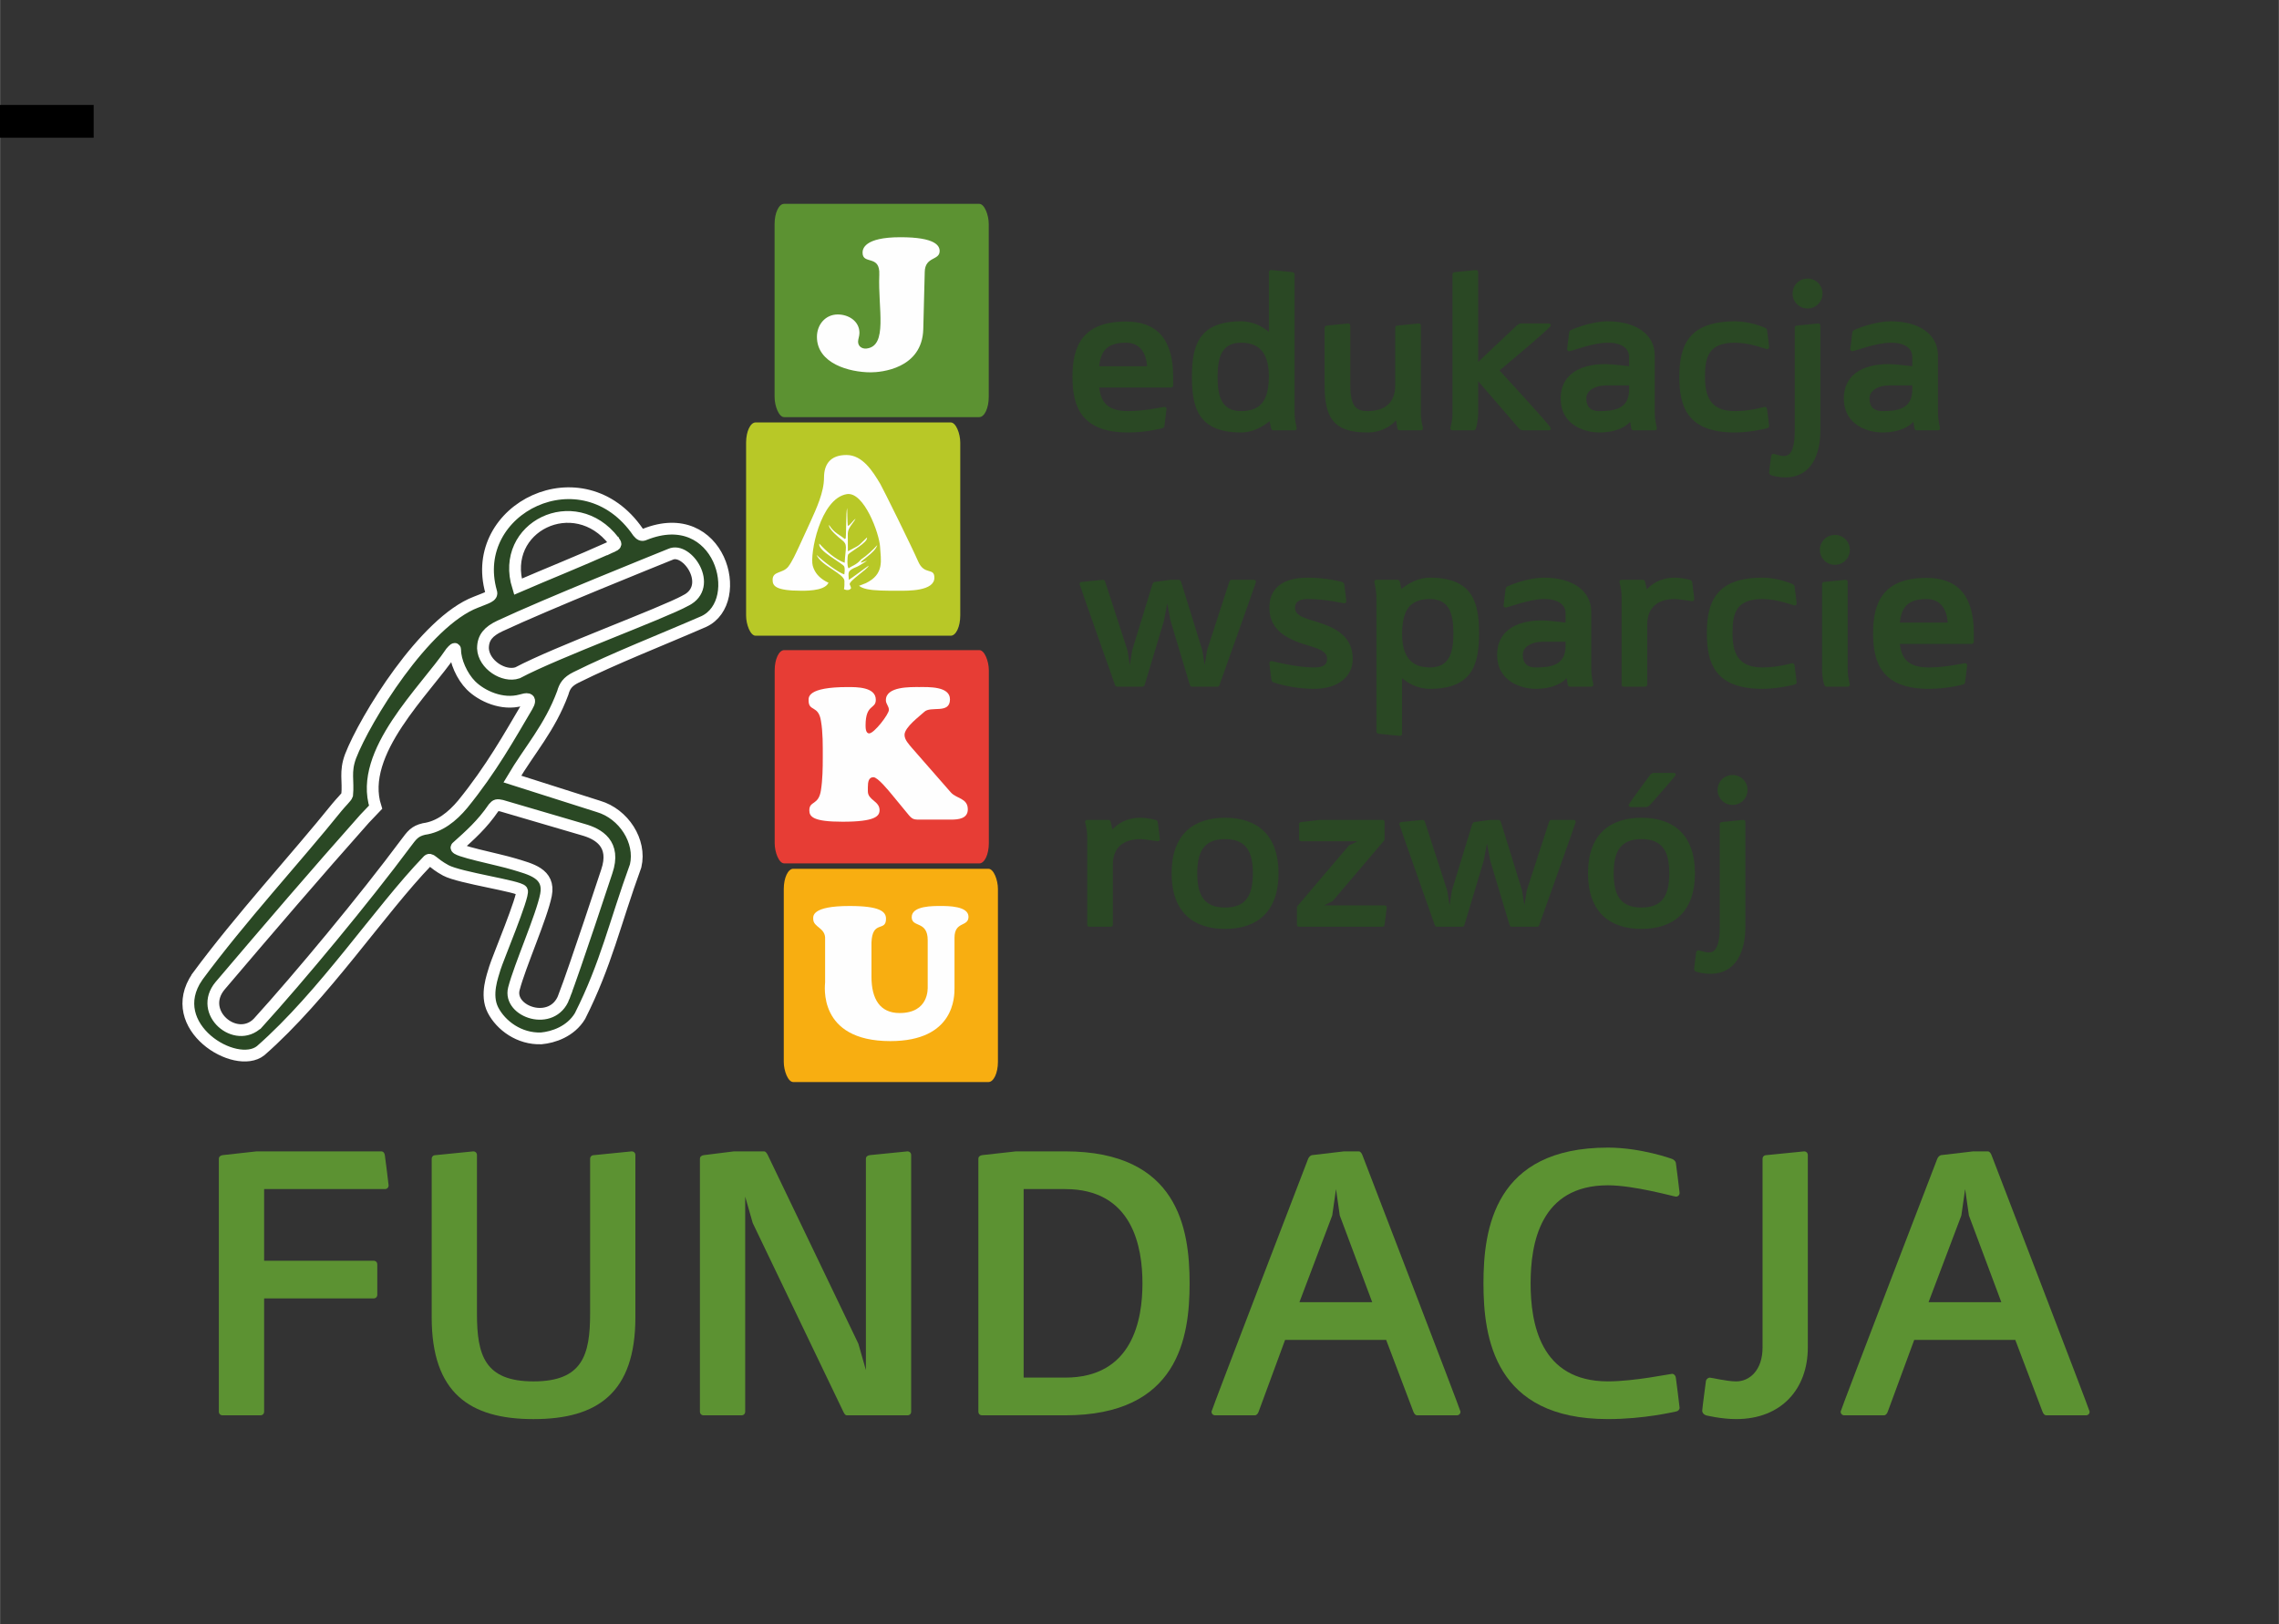 <?xml version="1.0" encoding="UTF-8" standalone="no"?>
<svg
   xmlns:dc="http://purl.org/dc/elements/1.1/"
   xmlns:cc="http://creativecommons.org/ns#"
   xmlns:rdf="http://www.w3.org/1999/02/22-rdf-syntax-ns#"
   xmlns:svg="http://www.w3.org/2000/svg"
   xmlns="http://www.w3.org/2000/svg"
   id="svg1098"
   viewBox="0 0 9937 7085"
   style="shape-rendering:geometricPrecision; text-rendering:geometricPrecision; image-rendering:optimizeQuality; fill-rule:evenodd; clip-rule:evenodd"
   version="1.1"
   height="70.845mm"
   width="99.372mm"
   xml:space="preserve"><rect x="0" y="0" width="9937" height="7085" fill="#333333" stroke="none"/>
 <defs
   id="defs971">
  <style
   id="style969"
   type="text/css">
   <![CDATA[
    .fil5 {fill:#FEFEFE}
    .fil0 {fill:#F8AE11}
    .fil2 {fill:#E73D35}
    .fil4 {fill:#B8C827}
    .fil3 {fill:#5C9232}
    .fil1 {fill:#FEFEFE;fill-rule:nonzero}
    .fil6 {fill:#2A4824;fill-rule:nonzero}
   ]]>
  </style>
 
  
  
 
   
   
   
   
   
  </defs>
 
<g
   id="layer2" /><flowRoot
   style="fill:black;fill-opacity:1;stroke:none;font-family:sans-serif;font-style:normal;font-weight:normal;font-size:40px;line-height:1.25;letter-spacing:0px;word-spacing:0px"
   id="flowRoot1060"
   xml:space="preserve"><flowRegion
     id="flowRegion1062"><rect
       y="457.762"
       x="-20"
       height="143"
       width="428"
       id="rect1064" /></flowRegion><flowPara
     id="flowPara1066" /></flowRoot><g
   id="layer1" /><g
   id="flowRoot1025"
   style="font-style:normal;font-weight:normal;font-size:40px;line-height:1.25;font-family:sans-serif;letter-spacing:0px;word-spacing:0px;clip-rule:evenodd;fill:#5c9232;fill-opacity:1;fill-rule:evenodd;stroke:none;image-rendering:optimizeQuality;shape-rendering:geometricPrecision;text-rendering:geometricPrecision"
   transform="matrix(34.213,0,0,34.213,2273.512,-5270.611)"
   aria-label="FUNDACJA"><g
     transform="matrix(1.665,0,0,1.665,-38.686,-188.567)"
     id="g1091"><path
       transform="matrix(0.029,0,0,0.029,-66.452,154.054)"
       style="clip-rule:evenodd;fill:#2a4824;fill-opacity:1;fill-rule:evenodd;stroke:#ffffff;stroke-width:31.07;stroke-miterlimit:4;stroke-dasharray:none;stroke-opacity:1;image-rendering:optimizeQuality;shape-rendering:geometricPrecision;text-rendering:geometricPrecision"
       d="m 2236.949,4362.61 c 114.308,-155.004 260.004,-312.536 368.866,-447.868 8.661,-10.829 25.264,-26.963 26.674,-31.831 3.809,-37.738 -6.434,-60.826 8.906,-102.275 37.815,-98.053 195.209,-355.593 331.114,-407.123 27.663,-11.381 44.773,-14.832 40.098,-27.127 -62.368,-219.896 241.732,-370.961 387.822,-157.748 5.893,6.838 9.732,9.671 17.438,6.014 198.461,-79.59 268.806,177.116 156.194,229.926 -113.371,49.381 -235.133,96.629 -337.663,147.722 -22.456,11.171 -29.782,23.037 -34.743,40.866 -34.533,93.072 -87.432,150.101 -133.077,227.372 l 227.472,72.382 c 66.136,19.481 113.297,91.309 97.996,156.825 -55.334,152.242 -77.736,259.392 -146.9,396.689 -24.914,41.199 -70.787,56.024 -102.125,58.849 -58.293,2.148 -106.637,-34.166 -127.527,-74.606 -20.89,-40.439 -0.783,-90.74 4.969,-111.107 5.752,-20.366 77.828,-192.35 71.427,-204.218 -6.401,-11.869 -164.193,-33.8 -200.88,-53.563 -36.687,-19.763 -40.275,-34.837 -48.145,-25.213 -125.907,130.532 -273.326,354.498 -440.699,501.223 -66.012,52.551 -257.262,-63.609 -167.219,-195.188 z m 159.43,122.599 c 111.181,-122.532 282.667,-329.253 390.344,-474.224 16.617,-22.193 23.758,-32.633 48.275,-38.487 41.461,-5.501 75.245,-32.835 102.469,-65.439 75.312,-92.419 123.96,-180.237 169.941,-257.971 14.641,-24.847 -2.208,-20.578 -15.809,-16.668 -49.517,13.897 -103.785,-10.62 -132.296,-39.085 -23.673,-23.828 -41.688,-64.373 -41.688,-93.824 0,-5.563 -3.879,-1.788 -10.946,6.354 -67.24,100.181 -245.664,264.275 -199.075,409.038 l -28.985,30.424 c -127.555,143.536 -252.855,289.706 -381.511,441.133 -58.8,70.446 41.502,154.947 99.281,98.748 z m 808.196,-68.85 c 30.239,-79.455 113.159,-331.51 113.159,-331.51 25.067,-72.95 -21.643,-99.501 -62.687,-110.868 l -214.954,-63.069 c -12.276,-2.597 -14.495,-2.147 -21.112,5.584 -30.268,44.283 -62.249,72.444 -97.368,103.974 -9.922,9.09 109.905,31.857 151.806,44.815 41.901,12.959 95.249,23.887 83.954,81.271 -11.295,57.384 -69.078,186.991 -84.777,247.837 -15.699,60.846 101.74,101.421 131.979,21.965 z m 322.152,-1047.366 c 73.94,-37.597 3.233,-142.143 -40.784,-121.823 -41.525,16.938 -324.371,130.358 -450.531,189.37 -29.537,14.05 -44.416,30.148 -44.416,59.092 1.995,42.742 54.943,76.752 91.322,64.412 103.809,-55.193 379.971,-155.822 444.41,-191.05 z m -192.526,-143.428 c 11.914,-5.467 4.624,-7.964 1.973,-13.607 -103.131,-134.247 -301.856,-37.324 -252.915,120.686 80.99,-35.081 152.018,-62.899 250.942,-107.079 z"
       id="path1025" /><g
       style="clip-rule:evenodd;fill-rule:evenodd;image-rendering:optimizeQuality;shape-rendering:geometricPrecision;text-rendering:geometricPrecision"
       id="g978"
       transform="matrix(0.007,0,0,0.007,8.811,254.858)">
    <rect
   class="fil0"
   x="4929"
   y="2492"
   width="2342"
   height="2333"
   rx="104"
   ry="221"
   id="rect974"
   style="fill:#f8ae11" />
    <path
   class="fil1"
   d="m 6503,3780 c 0,23 14,290 -308,290 -215,0 -307,-155 -307,-397 v -375 c 10,-249 159,-112 159,-259 0,-79 -67,-140 -399,-140 -420,0 -397,114 -397,142 0,94 138,94 130,222 v 471 c 0,24 -90,643 713,643 704,0 702,-489 702,-580 v -550 c 0,-185 153,-116 153,-230 0,-118 -224,-118 -301,-118 -84,0 -320,-4 -320,122 0,118 175,35 175,252 z"
   id="path976"
   style="fill:#fefefe;fill-rule:nonzero" />
   </g><g
       style="clip-rule:evenodd;fill-rule:evenodd;image-rendering:optimizeQuality;shape-rendering:geometricPrecision;text-rendering:geometricPrecision"
       id="g984"
       transform="matrix(0.007,0,0,0.007,25.573,238.115)">
    <rect
   class="fil2"
   x="2435"
   y="2492"
   width="2342"
   height="2333"
   rx="104"
   ry="221"
   id="rect980"
   style="fill:#e73d35" />
    <path
   class="fil1"
   d="m 3855,4240 c 81,100 83,106 163,106 h 346 c 79,0 183,-10 183,-112 0,-124 -124,-116 -185,-185 l -426,-487 c -32,-39 -81,-88 -81,-143 0,-85 173,-210 214,-250 71,-72 283,28 283,-139 0,-144 -236,-134 -334,-134 -98,0 -367,-8 -367,143 0,44 33,64 33,107 0,47 -161,257 -216,257 -37,0 -39,-59 -39,-86 0,-240 112,-175 112,-282 0,-141 -211,-139 -307,-139 -446,0 -428,114 -428,147 0,124 108,48 135,223 22,125 20,271 20,397 0,117 -2,247 -20,361 -25,169 -127,114 -127,220 0,70 41,125 363,125 358,0 405,-61 405,-127 0,-100 -128,-108 -128,-206 v -42 c 0,-59 8,-112 61,-112 47,0 167,148 201,189 z"
   id="path982"
   style="fill:#fefefe;fill-rule:nonzero" />
   </g><g
       style="clip-rule:evenodd;fill-rule:evenodd;image-rendering:optimizeQuality;shape-rendering:geometricPrecision;text-rendering:geometricPrecision"
       id="g990"
       transform="matrix(0.007,0,0,0.007,25.552,221.387)">
    <rect
   class="fil3"
   x="2437"
   width="2342"
   height="2333"
   rx="104"
   ry="221"
   id="rect986"
   y="0"
   style="fill:#5c9232" />
    <path
   class="fil1"
   d="m 4079,744 c 4,-171 163,-122 163,-228 0,-57 -45,-151 -429,-151 -398,0 -414,130 -414,169 0,137 194,16 183,242 -16,367 98,782 -142,807 -49,4 -90,-25 -90,-76 0,-26 15,-61 15,-95 0,-129 -119,-202 -237,-202 -136,0 -228,112 -228,245 0,291 353,388 589,388 114,0 562,-40 574,-472 z"
   id="path988"
   style="fill:#fefefe;fill-rule:nonzero" />
   </g><g
       style="clip-rule:evenodd;fill-rule:evenodd;image-rendering:optimizeQuality;shape-rendering:geometricPrecision;text-rendering:geometricPrecision"
       id="g1000"
       transform="matrix(0.007,0,0,0.007,5.927,238.125)">
    <rect
   class="fil4"
   x="4929"
   width="2342"
   height="2333"
   rx="104"
   ry="221"
   id="rect992"
   y="0"
   style="fill:#b8c827" />
    <path
   class="fil1"
   d="m 5506,1362 c -31,65 -74,163 -118,218 -60,73 -169,45 -169,141 0,65 26,120 317,120 82,0 302,-2 302,-124 0,-106 -131,-53 -131,-133 0,-100 63,-104 169,-104 328,0 379,8 379,100 0,71 -124,35 -124,132 0,127 175,129 466,129 102,0 391,6 391,-143 0,-116 -110,-22 -177,-177 -73,-167 -381,-790 -415,-849 -80,-134 -192,-316 -369,-316 -181,0 -246,106 -246,247 0,161 -84,340 -147,480 z m 403,-132 c -23,0 -73,6 -73,-29 0,-24 34,-103 42,-126 8,-22 43,-144 92,-144 45,0 79,75 98,107 16,29 75,135 75,165 0,31 -61,27 -81,27 z"
   id="path994"
   style="fill:#fefefe;fill-rule:nonzero" />
    <path
   class="fil4"
   d="m 6074,1814 c 60,-14 101,-30 162,-55 209,-99 166,-254 158,-399 -8,-145 -176,-605 -363,-576 -294,48 -407,663 -373,784 44,159 205,201 341,256 54,24 75,-10 75,-10 z"
   id="path996"
   style="fill:#b8c827" />
    <path
   class="fil5"
   d="m 6018,1269 -11,6 c -57,-51 -110,-59 -171,-154 -10,44 117,147 135,160 75,57 45,80 36,254 -102,-36 -204,-129 -277,-209 -25,75 261,217 272,250 11,33 2,76 1,86 -55,-13 -229,-139 -303,-213 44,114 297,204 304,282 2,18 0,79 -5,93 45,21 71,2 78,-11 -8,-28 -2,-13 -15,-41 -14,-36 205,-173 207,-205 -11,4 -183,136 -217,155 -1,-77 -28,-97 91,-144 18,-7 104,-61 109,-67 l -63,23 c -34,-11 149,-101 174,-192 -48,54 -118,118 -176,156 -54,64 -100,68 -137,98 -18,-15 -15,-129 -5,-152 29,-34 219,-132 206,-186 -113,107 -60,72 -209,151 0,-65 0,-130 -1,-196 3,-37 15,-54 34,-85 15,-24 42,-53 51,-76 -24,18 -46,52 -71,73 l -14,6 c -5,-50 -5,-140 -7,-196 -15,60 -8,260 -16,334 z"
   id="path998"
   style="fill:#fefefe" />
   </g><g
       style="clip-rule:evenodd;fill-rule:evenodd;image-rendering:optimizeQuality;shape-rendering:geometricPrecision;text-rendering:geometricPrecision"
       id="g1183"
       transform="matrix(0.029,0,0,0.029,-66.645,141.679)"><g
         aria-label="edukacja
"
         transform="matrix(16.441,0,0,16.441,-2319.143,2733.651)"
         style="font-style:normal;font-weight:normal;font-size:40px;line-height:1.25;font-family:sans-serif;letter-spacing:0px;word-spacing:0px;fill:#000000;fill-opacity:1;stroke:none"
         id="flowRoot1048"><path
           d="m 426.615,23.204 c 2.403,0 3.262,1.854 3.399,3.777 h -7.691 c 0.24,-2.163 1.03,-3.777 4.292,-3.777 z m 7.21,7.21 c 0.206,0 0.378,-0.172 0.378,-0.343 v -1.373 c 0,-6.18 -2.712,-8.892 -7.588,-8.892 -7.004,0 -8.583,3.983 -8.583,8.892 0,4.91 1.545,8.927 8.927,8.927 3.09,0 5.493,-0.687 5.493,-0.687 0.206,-0.034 0.309,-0.172 0.343,-0.343 0,0 0.343,-2.644 0.343,-2.747 0,-0.206 -0.137,-0.343 -0.343,-0.343 -0.172,0 -3.09,0.687 -5.837,0.687 -3.433,0 -4.36,-1.579 -4.635,-3.777 z"
           style="font-style:normal;font-variant:normal;font-weight:normal;font-stretch:normal;font-size:34.334px;line-height:0px;font-family:Mentone;-inkscape-font-specification:Mentone;fill:#2a4824;fill-opacity:1"
           id="path947" /><path
           d="m 449.915,36.938 c 0.069,0.206 0.206,0.343 0.343,0.343 h 3.433 c 0.206,0 0.343,-0.137 0.343,-0.343 0,-0.206 -0.343,-1.03 -0.343,-2.747 V 12.218 c 0,-0.206 -0.137,-0.309 -0.343,-0.343 0,0 -3.227,-0.343 -3.433,-0.343 -0.172,0 -0.343,0.137 -0.343,0.343 v 9.613 c -0.824,-0.721 -2.369,-1.717 -4.463,-1.717 -6.901,0 -7.897,4.017 -7.897,8.927 0,4.91 0.996,8.927 7.897,8.927 2.575,0 4.566,-1.82 4.566,-1.82 0,0 0.206,0.893 0.24,1.133 z m -0.343,-8.24 c -0.069,3.33 -0.961,5.493 -4.463,5.493 -3.159,0 -3.777,-2.403 -3.777,-5.493 0,-3.09 0.618,-5.493 3.777,-5.493 3.502,0 4.463,2.403 4.463,5.493 z"
           style="font-style:normal;font-variant:normal;font-weight:normal;font-stretch:normal;font-size:34.334px;line-height:0px;font-family:Mentone;-inkscape-font-specification:Mentone;fill:#2a4824;fill-opacity:1"
           id="path949" /><path
           d="m 473.968,20.458 c 0,-0.206 -0.137,-0.343 -0.343,-0.343 l -3.433,0.343 c -0.172,0 -0.343,0.137 -0.343,0.343 v 9.27 c 0,2.747 -1.614,4.12 -4.463,4.12 -1.717,0 -2.747,-0.687 -2.747,-4.12 v -9.613 c 0,-0.206 -0.137,-0.343 -0.343,-0.343 l -3.433,0.343 c -0.206,0.034 -0.343,0.137 -0.343,0.343 v 9.27 c 0,5.15 1.373,7.553 6.867,7.553 3.09,0 4.601,-1.957 4.601,-1.957 l 0.206,1.27 c 0.034,0.206 0.206,0.343 0.343,0.343 h 3.433 c 0.206,0 0.343,-0.137 0.343,-0.343 0,-0.137 -0.343,-1.03 -0.343,-2.403 z"
           style="font-style:normal;font-variant:normal;font-weight:normal;font-stretch:normal;font-size:34.334px;line-height:0px;font-family:Mentone;-inkscape-font-specification:Mentone;fill:#2a4824;fill-opacity:1"
           id="path951" /><path
           d="m 486.597,27.668 c 0,0 8.24,-6.867 8.24,-7.21 0,-0.172 -0.103,-0.343 -0.343,-0.343 h -4.463 c -0.172,0 -0.446,0.137 -0.687,0.343 l -6.18,5.837 V 11.874 c 0,-0.206 -0.137,-0.343 -0.343,-0.343 l -3.433,0.343 c -0.206,0 -0.343,0.137 -0.343,0.343 v 22.317 c 0,1.373 -0.343,2.266 -0.343,2.403 0,0.206 0.137,0.343 0.343,0.343 h 3.433 c 0.137,0 0.275,-0.137 0.343,-0.343 0,0 0.343,-1.03 0.343,-2.403 v -5.15 l 6.523,7.553 c 0.137,0.172 0.343,0.343 0.687,0.343 h 4.12 c 0.206,0 0.343,-0.137 0.343,-0.343 0,-0.343 -8.24,-9.27 -8.24,-9.27 z"
           style="font-style:normal;font-variant:normal;font-weight:normal;font-stretch:normal;font-size:34.334px;line-height:0px;font-family:Mentone;-inkscape-font-specification:Mentone;fill:#2a4824;fill-opacity:1"
           id="path953" /><path
           d="m 502.595,34.191 c -0.79,0 -2.06,-0.206 -2.06,-2.06 0,-1.236 1.408,-2.06 3.09,-2.06 h 3.777 v 0.687 c 0,3.159 -2.506,3.433 -4.807,3.433 z m 5.15,2.747 c 0.069,0.24 0.206,0.343 0.343,0.343 h 3.433 c 0.206,0 0.343,-0.137 0.343,-0.343 0,-0.172 -0.343,-1.03 -0.343,-2.747 v -8.927 c 0,-3.433 -3.056,-5.493 -7.553,-5.493 -2.781,0 -5.699,1.305 -5.837,1.373 -0.172,0.069 -0.309,0.206 -0.343,0.343 0,0 -0.343,2.678 -0.343,2.747 0,0.206 0.137,0.343 0.343,0.343 0.343,0 3.777,-1.373 6.18,-1.373 2.266,0 3.433,0.927 3.433,2.266 v 1.511 c 0,0 -2.781,-0.343 -3.777,-0.343 -4.498,0 -7.21,1.957 -7.21,5.493 0,4.463 4.086,5.493 6.18,5.493 2.815,0 4.292,-0.961 4.978,-1.717 z"
           style="font-style:normal;font-variant:normal;font-weight:normal;font-stretch:normal;font-size:34.334px;line-height:0px;font-family:Mentone;-inkscape-font-specification:Mentone;fill:#2a4824;fill-opacity:1"
           id="path955" /><path
           d="m 529.201,33.505 c -0.172,0 -2.232,0.687 -4.807,0.687 -3.948,0 -4.807,-2.369 -4.807,-5.493 0,-3.124 0.515,-5.493 4.807,-5.493 2.403,0 4.978,1.03 5.15,1.03 0.206,0 0.343,-0.137 0.343,-0.343 0,-0.137 -0.343,-2.747 -0.343,-2.747 -0.034,-0.137 -0.172,-0.275 -0.343,-0.343 0,0 -2.232,-1.03 -4.807,-1.03 -7.553,0 -8.927,4.017 -8.927,8.927 0,4.91 1.373,8.927 8.927,8.927 2.3,0 4.875,-0.584 5.15,-0.687 0.206,-0.034 0.343,-0.172 0.343,-0.343 0,-0.137 -0.343,-2.747 -0.343,-2.747 -0.034,-0.206 -0.172,-0.343 -0.343,-0.343 z"
           style="font-style:normal;font-variant:normal;font-weight:normal;font-stretch:normal;font-size:34.334px;line-height:0px;font-family:Mentone;-inkscape-font-specification:Mentone;fill:#2a4824;fill-opacity:1"
           id="path957" /><path
           d="m 533.653,15.308 c 0,1.339 1.064,2.403 2.403,2.403 1.339,0 2.403,-1.064 2.403,-2.403 0,-1.339 -1.064,-2.403 -2.403,-2.403 -1.339,0 -2.403,1.064 -2.403,2.403 z m -3.09,25.75 c -0.137,0 -0.309,0.137 -0.343,0.275 0,0 -0.343,2.575 -0.343,2.747 0,0.172 0.137,0.343 0.343,0.412 0,0 0.961,0.343 2.266,0.343 4.223,0 5.631,-3.742 5.631,-7.553 V 20.458 c 0,-0.206 -0.137,-0.343 -0.343,-0.343 l -3.433,0.343 c -0.206,0 -0.343,0.137 -0.343,0.343 V 37.281 c 0,2.266 -0.343,4.12 -1.717,4.12 -0.687,0 -1.545,-0.343 -1.717,-0.343 z"
           style="font-style:normal;font-variant:normal;font-weight:normal;font-stretch:normal;font-size:34.334px;line-height:0px;font-family:Mentone;-inkscape-font-specification:Mentone;fill:#2a4824;fill-opacity:1"
           id="path959" /><path
           d="m 548.061,34.191 c -0.79,0 -2.06,-0.206 -2.06,-2.06 0,-1.236 1.408,-2.06 3.09,-2.06 h 3.777 v 0.687 c 0,3.159 -2.506,3.433 -4.807,3.433 z m 5.15,2.747 c 0.069,0.24 0.206,0.343 0.343,0.343 h 3.433 c 0.206,0 0.343,-0.137 0.343,-0.343 0,-0.172 -0.343,-1.03 -0.343,-2.747 v -8.927 c 0,-3.433 -3.056,-5.493 -7.553,-5.493 -2.781,0 -5.699,1.305 -5.837,1.373 -0.172,0.069 -0.309,0.206 -0.343,0.343 0,0 -0.343,2.678 -0.343,2.747 0,0.206 0.137,0.343 0.343,0.343 0.343,0 3.777,-1.373 6.18,-1.373 2.266,0 3.433,0.927 3.433,2.266 v 1.511 c 0,0 -2.781,-0.343 -3.777,-0.343 -4.498,0 -7.21,1.957 -7.21,5.493 0,4.463 4.086,5.493 6.18,5.493 2.815,0 4.292,-0.961 4.978,-1.717 z"
           style="font-style:normal;font-variant:normal;font-weight:normal;font-stretch:normal;font-size:34.334px;line-height:0px;font-family:Mentone;-inkscape-font-specification:Mentone;fill:#2a4824;fill-opacity:1"
           id="path961" /></g><g
         aria-label="wsparcie"
         transform="matrix(16.441,0,0,16.441,1872.155,2451.394)"
         style="font-style:normal;font-weight:normal;font-size:40px;line-height:1.25;font-family:sans-serif;letter-spacing:0px;word-spacing:0px;fill:#000000;fill-opacity:1;stroke:none"
         id="flowRoot896"><path
           d="m 178.836,84.974 3.09,10.3 c 0.069,0.206 0.172,0.343 0.343,0.343 h 4.12 c 0.172,0 0.275,-0.137 0.343,-0.343 0,0 5.837,-16.343 5.837,-16.48 0,-0.206 -0.137,-0.343 -0.343,-0.343 h -3.605 c -0.137,0 -0.275,0.137 -0.343,0.343 l -3.571,10.987 -0.378,2.403 -0.378,-2.403 -3.399,-10.987 c -0.069,-0.172 -0.172,-0.343 -0.343,-0.343 h -1.339 l -2.575,0.343 c -0.137,0.034 -0.275,0.172 -0.343,0.343 l -3.262,10.643 -0.378,2.403 -0.378,-2.403 -3.571,-10.987 c -0.069,-0.206 -0.206,-0.343 -0.343,-0.343 -0.172,0 -3.433,0.343 -3.433,0.343 -0.206,0.034 -0.343,0.103 -0.343,0.343 0,0.137 5.665,16.137 5.665,16.137 0.069,0.206 0.172,0.343 0.343,0.343 h 4.12 c 0.172,0 0.275,-0.137 0.343,-0.343 l 3.09,-10.3 0.515,-2.747 z"
           style="font-style:normal;font-variant:normal;font-weight:normal;font-stretch:normal;font-size:34.334px;font-family:Mentone;-inkscape-font-specification:Mentone;fill:#2a4824;fill-opacity:1"
           id="path930" /><path
           d="m 195.058,91.497 c -0.206,0 -0.343,0.137 -0.343,0.343 0,0.137 0.343,2.747 0.343,2.747 0.034,0.137 0.172,0.275 0.343,0.343 0,0 2.747,1.03 6.523,1.03 3.948,0 6.18,-2.06 6.18,-4.807 0,-4.017 -3.399,-5.253 -6.523,-6.18 -1.717,-0.515 -2.747,-0.961 -2.747,-2.06 0,-0.893 0.687,-1.373 2.06,-1.373 2.918,0 5.665,0.687 5.837,0.687 0.206,0 0.343,-0.137 0.343,-0.343 0,-0.137 -0.343,-2.747 -0.343,-2.747 -0.034,-0.137 -0.172,-0.275 -0.343,-0.343 0,0 -2.403,-0.687 -5.493,-0.687 -4.292,0 -6.18,1.888 -6.18,4.807 0,3.983 3.399,5.253 6.523,6.18 1.717,0.515 2.747,0.961 2.747,2.06 0,0.893 -0.549,1.373 -2.06,1.373 -3.09,0 -6.695,-1.03 -6.867,-1.03 z"
           style="font-style:normal;font-variant:normal;font-weight:normal;font-stretch:normal;font-size:34.334px;font-family:Mentone;-inkscape-font-specification:Mentone;fill:#2a4824;fill-opacity:1"
           id="path932" /><path
           d="m 215.679,78.794 c -0.069,-0.206 -0.206,-0.343 -0.343,-0.343 h -3.433 c -0.206,0 -0.343,0.137 -0.343,0.343 0,0.206 0.343,1.03 0.343,2.747 v 21.287 c 0,0.206 0.137,0.309 0.343,0.343 0,0 3.227,0.343 3.433,0.343 0.172,0 0.343,-0.137 0.343,-0.343 v -8.927 c 0.824,0.721 2.369,1.717 4.463,1.717 6.901,0 7.897,-4.017 7.897,-8.927 0,-4.91 -0.996,-8.927 -7.897,-8.927 -2.575,0 -4.566,1.82 -4.566,1.82 0,0 -0.206,-0.893 -0.24,-1.133 z m 0.343,8.24 c 0.069,-3.33 0.961,-5.493 4.463,-5.493 3.159,0 3.777,2.403 3.777,5.493 0,3.09 -0.618,5.493 -3.777,5.493 -3.502,0 -4.463,-2.403 -4.463,-5.493 z"
           style="font-style:normal;font-variant:normal;font-weight:normal;font-stretch:normal;font-size:34.334px;font-family:Mentone;-inkscape-font-specification:Mentone;fill:#2a4824;fill-opacity:1"
           id="path934" /><path
           d="m 237.466,92.527 c -0.79,0 -2.06,-0.206 -2.06,-2.06 0,-1.236 1.408,-2.06 3.09,-2.06 h 3.777 v 0.687 c 0,3.159 -2.506,3.433 -4.807,3.433 z m 5.15,2.747 c 0.069,0.24 0.206,0.343 0.343,0.343 h 3.433 c 0.206,0 0.343,-0.137 0.343,-0.343 0,-0.172 -0.343,-1.03 -0.343,-2.747 v -8.927 c 0,-3.433 -3.056,-5.493 -7.553,-5.493 -2.781,0 -5.699,1.305 -5.837,1.373 -0.172,0.069 -0.309,0.206 -0.343,0.343 0,0 -0.343,2.678 -0.343,2.747 0,0.206 0.137,0.343 0.343,0.343 0.343,0 3.777,-1.373 6.18,-1.373 2.266,0 3.433,0.927 3.433,2.266 v 1.511 c 0,0 -2.781,-0.343 -3.777,-0.343 -4.498,0 -7.21,1.957 -7.21,5.493 0,4.463 4.086,5.493 6.18,5.493 2.815,0 4.292,-0.961 4.978,-1.717 z"
           style="font-style:normal;font-variant:normal;font-weight:normal;font-stretch:normal;font-size:34.334px;font-family:Mentone;-inkscape-font-specification:Mentone;fill:#2a4824;fill-opacity:1"
           id="path936" /><path
           d="m 262.252,78.45 c 0,0 -1.373,-0.343 -2.403,-0.343 -2.403,0 -3.777,1.064 -4.532,1.888 l -0.275,-1.202 c -0.034,-0.206 -0.206,-0.343 -0.343,-0.343 h -3.433 c -0.206,0 -0.343,0.137 -0.343,0.343 0,0.137 0.343,1.03 0.343,2.403 v 14.077 c 0,0.206 0.137,0.343 0.343,0.343 h 3.433 c 0.206,0 0.343,-0.137 0.343,-0.343 V 85.66 c 0,-2.712 1.614,-4.12 4.463,-4.12 0.584,0 2.575,0.343 2.747,0.343 0.206,0 0.343,-0.137 0.343,-0.343 0,-0.137 -0.343,-2.747 -0.343,-2.747 -0.034,-0.172 -0.206,-0.309 -0.343,-0.343 z"
           style="font-style:normal;font-variant:normal;font-weight:normal;font-stretch:normal;font-size:34.334px;font-family:Mentone;-inkscape-font-specification:Mentone;fill:#2a4824;fill-opacity:1"
           id="path938" /><path
           d="m 278.69,91.84 c -0.172,0 -2.232,0.687 -4.807,0.687 -3.948,0 -4.807,-2.369 -4.807,-5.493 0,-3.124 0.515,-5.493 4.807,-5.493 2.403,0 4.978,1.03 5.15,1.03 0.206,0 0.343,-0.137 0.343,-0.343 0,-0.137 -0.343,-2.747 -0.343,-2.747 -0.034,-0.137 -0.172,-0.275 -0.343,-0.343 0,0 -2.232,-1.03 -4.807,-1.03 -7.553,0 -8.927,4.017 -8.927,8.927 0,4.91 1.373,8.927 8.927,8.927 2.3,0 4.875,-0.584 5.15,-0.687 0.206,-0.034 0.343,-0.172 0.343,-0.343 0,-0.137 -0.343,-2.747 -0.343,-2.747 -0.034,-0.206 -0.172,-0.343 -0.343,-0.343 z"
           style="font-style:normal;font-variant:normal;font-weight:normal;font-stretch:normal;font-size:34.334px;font-family:Mentone;-inkscape-font-specification:Mentone;fill:#2a4824;fill-opacity:1"
           id="path940" /><path
           d="m 283.451,92.871 c 0,1.373 0.343,2.403 0.343,2.403 0.069,0.206 0.206,0.343 0.343,0.343 h 3.433 c 0.206,0 0.343,-0.137 0.343,-0.343 0,-0.137 -0.343,-1.03 -0.343,-2.403 V 78.794 c 0,-0.206 -0.137,-0.343 -0.343,-0.343 l -3.433,0.343 c -0.206,0 -0.343,0.137 -0.343,0.343 z m -0.343,-19.227 c 0,1.339 1.064,2.403 2.403,2.403 1.339,0 2.403,-1.064 2.403,-2.403 0,-1.339 -1.064,-2.403 -2.403,-2.403 -1.339,0 -2.403,1.064 -2.403,2.403 z"
           style="font-style:normal;font-variant:normal;font-weight:normal;font-stretch:normal;font-size:34.334px;font-family:Mentone;-inkscape-font-specification:Mentone;fill:#2a4824;fill-opacity:1"
           id="path942" /><path
           d="m 300.228,81.54 c 2.403,0 3.262,1.854 3.399,3.777 h -7.691 c 0.24,-2.163 1.03,-3.777 4.292,-3.777 z m 7.21,7.21 c 0.206,0 0.378,-0.172 0.378,-0.343 v -1.373 c 0,-6.18 -2.712,-8.892 -7.588,-8.892 -7.004,0 -8.583,3.983 -8.583,8.892 0,4.91 1.545,8.927 8.927,8.927 3.09,0 5.493,-0.687 5.493,-0.687 0.206,-0.034 0.309,-0.172 0.343,-0.343 0,0 0.343,-2.644 0.343,-2.747 0,-0.206 -0.137,-0.343 -0.343,-0.343 -0.172,0 -3.09,0.687 -5.837,0.687 -3.433,0 -4.36,-1.579 -4.635,-3.777 z"
           style="font-style:normal;font-variant:normal;font-weight:normal;font-stretch:normal;font-size:34.334px;font-family:Mentone;-inkscape-font-specification:Mentone;fill:#2a4824;fill-opacity:1"
           id="path944" /></g><g
         aria-label="rozwój"
         transform="matrix(16.441,0,0,16.441,1690.922,1951.828)"
         style="font-style:normal;font-weight:normal;font-size:40px;line-height:1.25;font-family:sans-serif;letter-spacing:0px;word-spacing:0px;fill:#000000;fill-opacity:1;stroke:none"
         id="flowRoot904"><path
           d="m 187.477,147.394 c 0,0 -1.373,-0.343 -2.403,-0.343 -2.403,0 -3.777,1.064 -4.532,1.888 l -0.275,-1.202 c -0.034,-0.206 -0.206,-0.343 -0.343,-0.343 h -3.433 c -0.206,0 -0.343,0.137 -0.343,0.343 0,0.137 0.343,1.03 0.343,2.403 v 14.077 c 0,0.206 0.137,0.343 0.343,0.343 h 3.433 c 0.206,0 0.343,-0.137 0.343,-0.343 v -9.613 c 0,-2.712 1.614,-4.12 4.463,-4.12 0.584,0 2.575,0.343 2.747,0.343 0.206,0 0.343,-0.137 0.343,-0.343 0,-0.137 -0.343,-2.747 -0.343,-2.747 -0.034,-0.172 -0.206,-0.309 -0.343,-0.343 z"
           style="font-style:normal;font-variant:normal;font-weight:normal;font-stretch:normal;font-size:34.334px;font-family:Mentone;-inkscape-font-specification:Mentone;fill:#2a4824;fill-opacity:1"
           id="path917" /><path
           d="m 194.164,155.977 c 0,-3.433 1.03,-5.493 4.463,-5.493 3.433,0 4.463,2.06 4.463,5.493 0,3.433 -1.03,5.493 -4.463,5.493 -3.433,0 -4.463,-2.06 -4.463,-5.493 z m -4.12,0 c 0,6.18 3.433,8.927 8.583,8.927 5.15,0 8.583,-2.747 8.583,-8.927 0,-6.18 -3.433,-8.927 -8.583,-8.927 -5.15,0 -8.583,2.747 -8.583,8.927 z"
           style="font-style:normal;font-variant:normal;font-weight:normal;font-stretch:normal;font-size:34.334px;font-family:Mentone;-inkscape-font-specification:Mentone;fill:#2a4824;fill-opacity:1"
           id="path919" /><path
           d="m 224.067,150.827 c 0.034,-0.034 0.172,-0.206 0.172,-0.343 v -2.747 c 0,-0.206 -0.137,-0.343 -0.343,-0.343 h -10.025 l -3.021,0.343 c -0.206,0.034 -0.343,0.137 -0.343,0.343 v 2.403 c 0,0.206 0.137,0.343 0.343,0.343 h 9.03 l -1.373,0.687 -8.171,9.613 c -0.103,0.137 -0.172,0.206 -0.172,0.343 v 2.747 c 0,0.206 0.137,0.343 0.343,0.343 h 13.39 c 0.206,0 0.309,-0.137 0.343,-0.343 l 0.343,-2.747 c 0,-0.206 -0.137,-0.343 -0.343,-0.343 h -9.716 l 1.373,-0.687 z"
           style="font-style:normal;font-variant:normal;font-weight:normal;font-stretch:normal;font-size:34.334px;font-family:Mentone;-inkscape-font-specification:Mentone;fill:#2a4824;fill-opacity:1"
           id="path921" /><path
           d="m 241.194,153.917 3.09,10.3 c 0.069,0.206 0.172,0.343 0.343,0.343 h 4.12 c 0.172,0 0.275,-0.137 0.343,-0.343 0,0 5.837,-16.343 5.837,-16.48 0,-0.206 -0.137,-0.343 -0.343,-0.343 h -3.605 c -0.137,0 -0.275,0.137 -0.343,0.343 l -3.571,10.987 -0.378,2.403 -0.378,-2.403 -3.399,-10.987 c -0.069,-0.172 -0.172,-0.343 -0.343,-0.343 h -1.339 l -2.575,0.343 c -0.137,0.034 -0.275,0.172 -0.343,0.343 l -3.262,10.643 -0.378,2.403 -0.378,-2.403 -3.571,-10.987 c -0.069,-0.206 -0.206,-0.343 -0.343,-0.343 -0.172,0 -3.433,0.343 -3.433,0.343 -0.206,0.034 -0.343,0.103 -0.343,0.343 0,0.137 5.665,16.137 5.665,16.137 0.069,0.206 0.172,0.343 0.343,0.343 h 4.12 c 0.172,0 0.275,-0.137 0.343,-0.343 l 3.09,-10.3 0.515,-2.747 z"
           style="font-style:normal;font-variant:normal;font-weight:normal;font-stretch:normal;font-size:34.334px;font-family:Mentone;-inkscape-font-specification:Mentone;fill:#2a4824;fill-opacity:1"
           id="path923" /><path
           d="m 261.021,155.977 c 0,-3.433 1.03,-5.493 4.463,-5.493 3.433,0 4.463,2.06 4.463,5.493 0,3.433 -1.03,5.493 -4.463,5.493 -3.433,0 -4.463,-2.06 -4.463,-5.493 z m -4.12,0 c 0,6.18 3.433,8.927 8.583,8.927 5.15,0 8.583,-2.747 8.583,-8.927 0,-6.18 -3.433,-8.927 -8.583,-8.927 -5.15,0 -8.583,2.747 -8.583,8.927 z m 14.077,-15.793 c 0,-0.206 -0.103,-0.343 -0.343,-0.343 h -3.09 c -0.343,0 -0.549,0.137 -0.687,0.343 0,0 -3.433,4.635 -3.433,4.807 0,0.206 0.137,0.343 0.343,0.343 h 2.403 c 0.275,0 0.515,-0.137 0.687,-0.343 0,0 4.12,-4.635 4.12,-4.807 z"
           style="font-style:normal;font-variant:normal;font-weight:normal;font-stretch:normal;font-size:34.334px;font-family:Mentone;-inkscape-font-specification:Mentone;fill:#2a4824;fill-opacity:1"
           id="path925" /><path
           d="m 277.705,142.587 c 0,1.339 1.064,2.403 2.403,2.403 1.339,0 2.403,-1.064 2.403,-2.403 0,-1.339 -1.064,-2.403 -2.403,-2.403 -1.339,0 -2.403,1.064 -2.403,2.403 z m -3.09,25.75 c -0.137,0 -0.309,0.137 -0.343,0.275 0,0 -0.343,2.575 -0.343,2.747 0,0.172 0.137,0.343 0.343,0.412 0,0 0.961,0.343 2.266,0.343 4.223,0 5.631,-3.742 5.631,-7.553 v -16.823 c 0,-0.206 -0.137,-0.343 -0.343,-0.343 l -3.433,0.343 c -0.206,0 -0.343,0.137 -0.343,0.343 v 16.48 c 0,2.266 -0.343,4.12 -1.717,4.12 -0.687,0 -1.545,-0.343 -1.717,-0.343 z"
           style="font-style:normal;font-variant:normal;font-weight:normal;font-stretch:normal;font-size:34.334px;font-family:Mentone;-inkscape-font-specification:Mentone;fill:#2a4824;fill-opacity:1"
           id="path927" /></g></g><path
       d="m 3.535,305.202 h 8.373 c 0.173,0 0.289,-0.115 0.289,-0.289 v -2.31 c 0,-0.173 -0.115,-0.289 -0.289,-0.289 H 3.535 v -5.486 h 9.24 c 0.173,0 0.289,-0.116 0.289,-0.289 0,-0.115 -0.289,-2.31 -0.289,-2.31 -0.029,-0.173 -0.115,-0.289 -0.289,-0.289 H 2.957 l -2.599,0.289 c -0.173,0.029 -0.289,0.115 -0.289,0.289 v 19.345 c 0,0.173 0.115,0.289 0.289,0.289 H 3.246 c 0.173,0 0.289,-0.115 0.289,-0.289 z"
       style="font-style:normal;font-variant:normal;font-weight:600;font-stretch:normal;font-size:28.873px;font-family:Mentone;-inkscape-font-specification:'Mentone Semi-Bold';fill:#5c9232;fill-opacity:1"
       id="path964" /><path
       d="m 28.489,306.357 c 0,3.176 -0.577,5.197 -4.331,5.197 -3.754,0 -4.331,-2.021 -4.331,-5.197 v -12.127 c 0,-0.173 -0.115,-0.289 -0.289,-0.289 l -2.887,0.289 c -0.173,0 -0.289,0.115 -0.289,0.289 v 12.127 c 0,5.775 2.887,7.796 7.796,7.796 4.908,0 7.796,-2.021 7.796,-7.796 v -12.416 c 0,-0.173 -0.115,-0.289 -0.289,-0.289 l -2.887,0.289 c -0.173,0 -0.289,0.115 -0.289,0.289 z"
       style="font-style:normal;font-variant:normal;font-weight:600;font-stretch:normal;font-size:28.873px;font-family:Mentone;-inkscape-font-specification:'Mentone Semi-Bold';fill:#5c9232;fill-opacity:1"
       id="path966" /><path
       d="m 40.937,299.427 6.93,14.437 c 0.087,0.173 0.144,0.289 0.289,0.289 h 4.62 c 0.173,0 0.289,-0.115 0.289,-0.289 v -19.634 c 0,-0.173 -0.115,-0.289 -0.289,-0.289 l -2.887,0.289 c -0.173,0.029 -0.289,0.115 -0.289,0.289 v 16.169 l -0.577,-2.021 -6.93,-14.437 c -0.087,-0.173 -0.173,-0.289 -0.289,-0.289 h -2.31 l -2.31,0.289 c -0.173,0.029 -0.289,0.115 -0.289,0.289 v 19.345 c 0,0.173 0.115,0.289 0.289,0.289 h 2.887 c 0.173,0 0.289,-0.115 0.289,-0.289 v -16.458 z"
       style="font-style:normal;font-variant:normal;font-weight:600;font-stretch:normal;font-size:28.873px;font-family:Mentone;-inkscape-font-specification:'Mentone Semi-Bold';fill:#5c9232;fill-opacity:1"
       id="path968" /><path
       d="m 64.852,296.828 c 5.197,0 5.919,4.475 5.919,7.218 0,2.743 -0.722,7.218 -5.919,7.218 h -3.176 v -14.437 z m 0,17.324 c 8.662,0 9.528,-5.948 9.528,-10.106 0,-4.158 -0.866,-10.106 -9.528,-10.106 h -3.754 l -2.599,0.289 c -0.173,0.029 -0.289,0.115 -0.289,0.289 v 19.345 c 0,0.173 0.115,0.289 0.289,0.289 z"
       style="font-style:normal;font-variant:normal;font-weight:600;font-stretch:normal;font-size:28.873px;font-family:Mentone;-inkscape-font-specification:'Mentone Semi-Bold';fill:#5c9232;fill-opacity:1"
       id="path970" /><path
       d="m 86.193,293.941 -2.454,0.289 c -0.115,0.029 -0.231,0.144 -0.289,0.289 0,0 -7.392,19.23 -7.392,19.345 0,0.173 0.115,0.289 0.289,0.289 h 3.032 c 0.115,0 0.231,-0.115 0.289,-0.289 l 2.021,-5.486 h 7.738 l 2.079,5.486 c 0.058,0.173 0.173,0.289 0.289,0.289 h 3.032 c 0.173,0 0.289,-0.115 0.289,-0.289 0,-0.115 -7.507,-19.634 -7.507,-19.634 -0.058,-0.144 -0.144,-0.289 -0.289,-0.289 z m -0.895,4.908 0.289,-2.021 0.289,2.021 2.483,6.641 h -5.573 z"
       style="font-style:normal;font-variant:normal;font-weight:600;font-stretch:normal;font-size:28.873px;font-family:Mentone;-inkscape-font-specification:'Mentone Semi-Bold';fill:#5c9232;fill-opacity:1"
       id="path972" /><path
       d="m 111.6,297.406 c 0.173,0 0.289,-0.116 0.289,-0.289 0,-0.115 -0.289,-2.31 -0.289,-2.31 -0.029,-0.116 -0.144,-0.231 -0.289,-0.289 0,0 -2.368,-0.866 -4.908,-0.866 -8.691,0 -9.528,6.237 -9.528,10.394 0,4.158 0.837,10.394 9.528,10.394 2.772,0 5.024,-0.549 5.197,-0.577 0.173,-0.029 0.289,-0.144 0.289,-0.289 0,-0.115 -0.289,-2.31 -0.289,-2.31 -0.029,-0.173 -0.144,-0.289 -0.289,-0.289 -0.144,0 -2.887,0.577 -4.908,0.577 -5.197,0 -5.919,-4.475 -5.919,-7.507 0,-3.032 0.722,-7.507 5.919,-7.507 2.021,0 5.053,0.866 5.197,0.866 z"
       style="font-style:normal;font-variant:normal;font-weight:600;font-stretch:normal;font-size:28.873px;font-family:Mentone;-inkscape-font-specification:'Mentone Semi-Bold';fill:#5c9232;fill-opacity:1"
       id="path974" /><path
       d="m 114.198,311.265 c -0.115,0 -0.26,0.115 -0.289,0.231 0,0 -0.289,2.166 -0.289,2.31 0,0.144 0.116,0.289 0.289,0.346 0,0 1.155,0.289 2.31,0.289 3.465,0 5.486,-2.31 5.486,-5.486 v -14.725 c 0,-0.173 -0.115,-0.289 -0.289,-0.289 l -2.887,0.289 c -0.173,0 -0.289,0.115 -0.289,0.289 v 14.437 c 0,1.732 -0.982,2.599 -2.021,2.599 -0.722,0 -1.877,-0.289 -2.021,-0.289 z"
       style="font-style:normal;font-variant:normal;font-weight:600;font-stretch:normal;font-size:28.873px;font-family:Mentone;-inkscape-font-specification:'Mentone Semi-Bold';fill:#5c9232;fill-opacity:1"
       id="path977" /><path
       d="m 134.353,293.941 -2.454,0.289 c -0.116,0.029 -0.231,0.144 -0.289,0.289 0,0 -7.392,19.23 -7.392,19.345 0,0.173 0.115,0.289 0.289,0.289 h 3.032 c 0.116,0 0.231,-0.115 0.289,-0.289 l 2.021,-5.486 h 7.738 l 2.079,5.486 c 0.058,0.173 0.173,0.289 0.289,0.289 h 3.032 c 0.173,0 0.289,-0.115 0.289,-0.289 0,-0.115 -7.507,-19.634 -7.507,-19.634 -0.058,-0.144 -0.144,-0.289 -0.289,-0.289 z m -0.895,4.908 0.289,-2.021 0.289,2.021 2.483,6.641 h -5.573 z"
       style="font-style:normal;font-variant:normal;font-weight:600;font-stretch:normal;font-size:28.873px;font-family:Mentone;-inkscape-font-specification:'Mentone Semi-Bold';fill:#5c9232;fill-opacity:1"
       id="path979" /></g></g></svg>